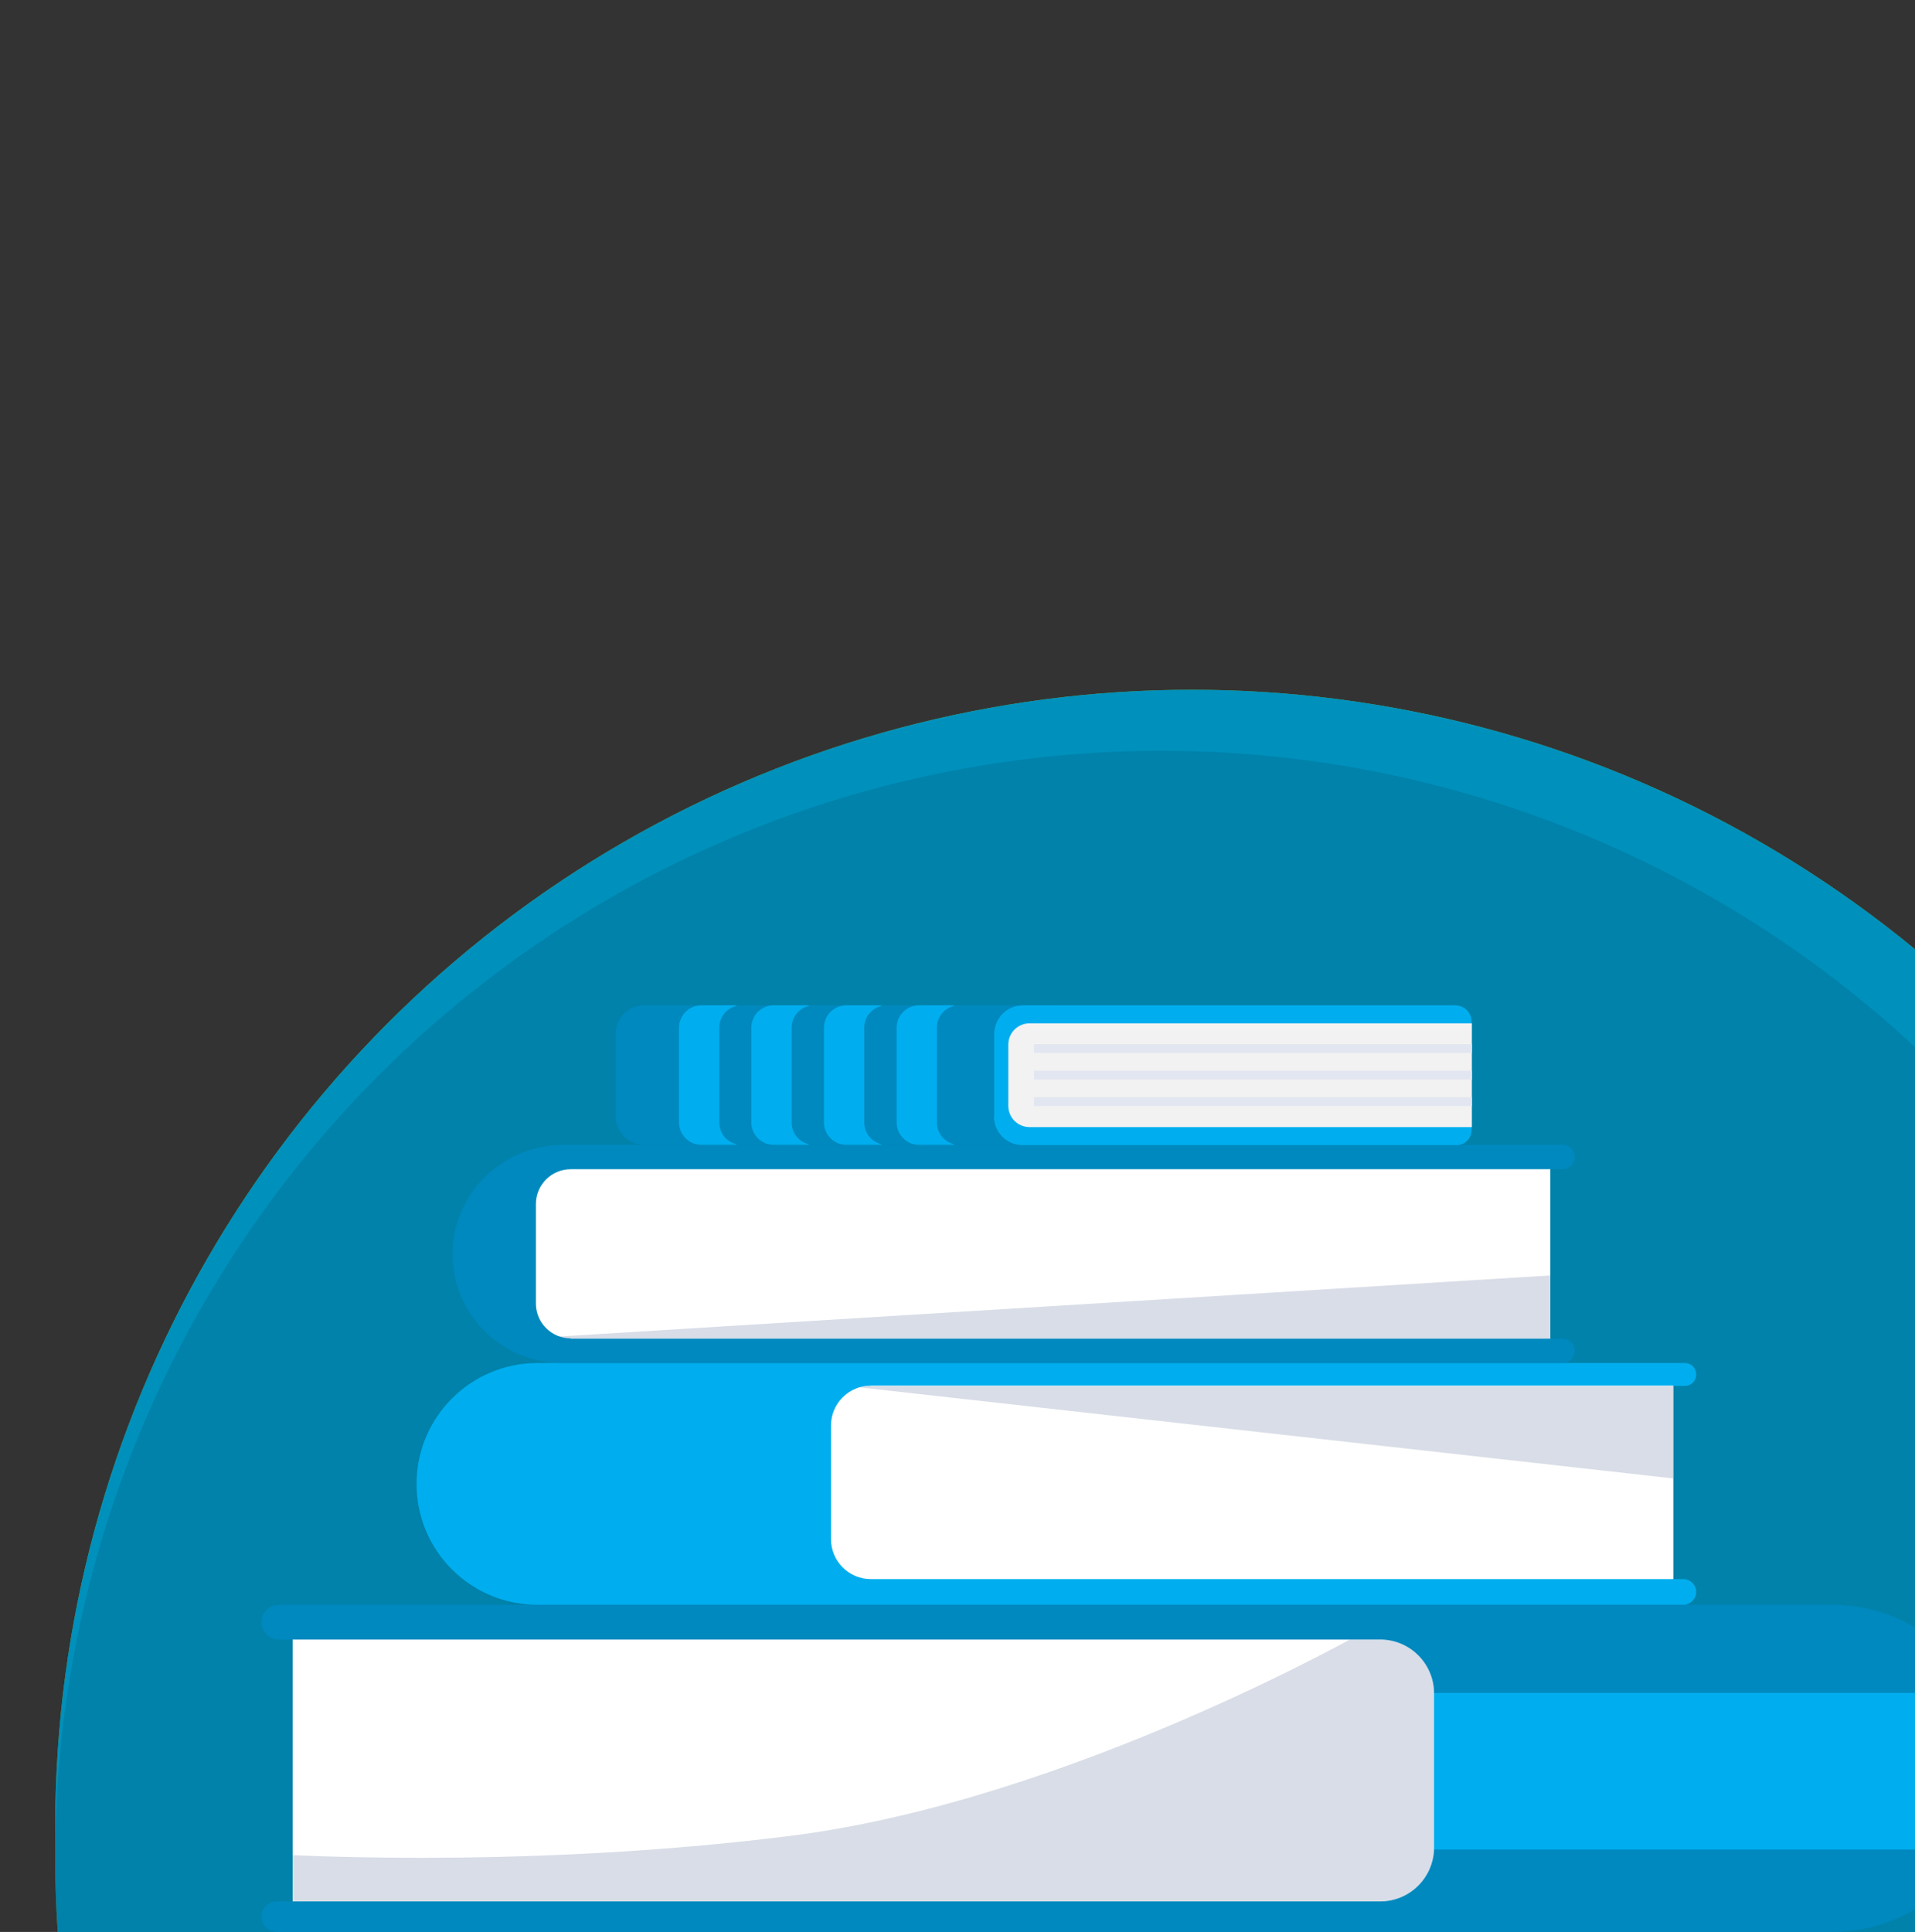 <?xml version="1.0" encoding="UTF-8"?>
<svg id="Layer_1" xmlns="http://www.w3.org/2000/svg" xmlns:xlink="http://www.w3.org/1999/xlink" version="1.1" viewBox="0 0 627.5 633">
  <rect x="0" y="0" width="627.5" height="633" fill="#333333" stroke="none"/>
  <!-- Generator: Adobe Illustrator 29.5.1, SVG Export Plug-In . SVG Version: 2.1.0 Build 141)  -->
  <defs>
    <style>
      .st0 {
        fill: none;
      }

      .st1 {
        fill: #75a501;
      }

      .st2 {
        fill: #6d9f22;
      }

      .st3 {
        fill: #3e5489;
      }

      .st4 {
        isolation: isolate;
      }

      .st5 {
        clip-path: url(#clippath-17);
      }

      .st6 {
        clip-path: url(#clippath-19);
      }

      .st7 {
        clip-path: url(#clippath-11);
      }

      .st8 {
        clip-path: url(#clippath-16);
      }

      .st9 {
        clip-path: url(#clippath-18);
      }

      .st10 {
        clip-path: url(#clippath-10);
      }

      .st11 {
        clip-path: url(#clippath-15);
      }

      .st12 {
        clip-path: url(#clippath-13);
      }

      .st13 {
        clip-path: url(#clippath-14);
      }

      .st14 {
        clip-path: url(#clippath-12);
      }

      .st15 {
        clip-path: url(#clippath-27);
      }

      .st16 {
        clip-path: url(#clippath-29);
      }

      .st17 {
        clip-path: url(#clippath-26);
      }

      .st18 {
        clip-path: url(#clippath-28);
      }

      .st19 {
        clip-path: url(#clippath-20);
      }

      .st20 {
        clip-path: url(#clippath-21);
      }

      .st21 {
        clip-path: url(#clippath-22);
      }

      .st22 {
        clip-path: url(#clippath-23);
      }

      .st23 {
        clip-path: url(#clippath-24);
      }

      .st24 {
        clip-path: url(#clippath-25);
      }

      .st25 {
        fill: #00aeef;
      }

      .st26 {
        fill: #e2e6f0;
      }

      .st27 {
        clip-path: url(#clippath-1);
      }

      .st28 {
        clip-path: url(#clippath-3);
      }

      .st29 {
        clip-path: url(#clippath-4);
      }

      .st30 {
        clip-path: url(#clippath-2);
      }

      .st31 {
        clip-path: url(#clippath-7);
      }

      .st32 {
        clip-path: url(#clippath-6);
      }

      .st33 {
        clip-path: url(#clippath-9);
      }

      .st34 {
        clip-path: url(#clippath-8);
      }

      .st35 {
        clip-path: url(#clippath-5);
      }

      .st36 {
        fill: #c1d72e;
      }

      .st37 {
        fill: #fff;
      }

      .st38 {
        fill: #0090bc;
      }

      .st39 {
        opacity: .2;
      }

      .st40 {
        fill: #f2f2f2;
      }

      .st41 {
        fill: #679c21;
      }

      .st42 {
        fill: #0082aa;
      }

      .st43 {
        clip-path: url(#clippath);
      }

      .st44 {
        fill: #0089bf;
      }
    </style>
    <clipPath id="clippath">
      <rect class="st0" x="85.7" y="329.3" width="590.5" height="303.7"/>
    </clipPath>
    <clipPath id="clippath-1">
      <rect class="st0" x="85.7" y="329.3" width="590.5" height="303.7"/>
    </clipPath>
    <clipPath id="clippath-2">
      <path class="st0" d="M91.4,525.8h508.9c29.6,0,53.6,24,53.6,53.6s-24,53.6-53.6,53.6H90.7c-2.8,0-5-2.2-5-5s2.2-5,5-5h5.2v-85.8h-4.5c-3.1,0-5.7-2.6-5.7-5.7s2.5-5.7,5.7-5.7h0Z"/>
    </clipPath>
    <clipPath id="clippath-3">
      <rect class="st0" x="85.7" y="329.3" width="590.5" height="303.7"/>
    </clipPath>
    <clipPath id="clippath-4">
      <path class="st0" d="M95.9,537.2h356.3c9.8,0,17.7,7.9,17.7,17.7v50.4c0,9.8-7.9,17.7-17.7,17.7H95.9v-85.8h0Z"/>
    </clipPath>
    <clipPath id="clippath-5">
      <rect class="st0" x="85.7" y="534.3" width="394.7" height="98.7"/>
    </clipPath>
    <clipPath id="clippath-6">
      <rect class="st0" x="85.7" y="329.3" width="590.5" height="303.7"/>
    </clipPath>
    <clipPath id="clippath-7">
      <path class="st0" d="M176.1,446.8h376c2.1,0,3.7,1.6,3.7,3.7s-1.7,3.7-3.7,3.7h-3.8v63.3h3.3c2.3,0,4.2,1.9,4.2,4.2s-1.9,4.2-4.2,4.2H176.1c-21.9,0-39.6-17.7-39.6-39.6s17.8-39.6,39.6-39.6h0Z"/>
    </clipPath>
    <clipPath id="clippath-8">
      <rect class="st0" x="85.7" y="329.3" width="590.5" height="303.7"/>
    </clipPath>
    <clipPath id="clippath-9">
      <path class="st0" d="M285.4,454.1h262.9v63.3h-262.9c-7.3,0-13.1-5.9-13.1-13.1v-37.2c0-7.3,5.9-13.1,13.1-13.1h0Z"/>
    </clipPath>
    <clipPath id="clippath-10">
      <rect class="st0" x="280.1" y="446.7" width="279.7" height="39"/>
    </clipPath>
    <clipPath id="clippath-11">
      <rect class="st0" x="85.7" y="329.3" width="590.5" height="303.7"/>
    </clipPath>
    <clipPath id="clippath-12">
      <path class="st0" d="M187,383.1h321v55.5H187c-6.3,0-11.4-5.1-11.4-11.4v-32.6c0-6.3,5.1-11.4,11.4-11.4h0Z"/>
    </clipPath>
    <clipPath id="clippath-13">
      <rect class="st0" x="171.9" y="417.4" width="344.2" height="29.2"/>
    </clipPath>
    <clipPath id="clippath-14">
      <rect class="st0" x="85.7" y="329.3" width="590.5" height="303.7"/>
    </clipPath>
    <clipPath id="clippath-15">
      <rect class="st0" x="85.7" y="329.3" width="590.5" height="303.7"/>
    </clipPath>
    <clipPath id="clippath-16">
      <rect class="st0" x="85.7" y="329.3" width="590.5" height="303.7"/>
    </clipPath>
    <clipPath id="clippath-17">
      <path class="st0" d="M91.4,525.8h508.9c29.6,0,53.6,24,53.6,53.6,0,29.6-24,53.6-53.6,53.6H90.7c-2.8,0-5-2.2-5-5s2.2-5,5-5h5.2s0-85.8,0-85.8h-4.5c-3.1,0-5.7-2.6-5.7-5.7s2.5-5.7,5.7-5.7h0Z"/>
    </clipPath>
    <clipPath id="clippath-18">
      <rect class="st0" x="85.7" y="329.3" width="590.5" height="303.7"/>
    </clipPath>
    <clipPath id="clippath-19">
      <path class="st0" d="M95.9,537.2h356.3c9.8,0,17.7,7.9,17.7,17.7v50.4c0,9.8-7.9,17.7-17.7,17.7H95.9v-85.8h0Z"/>
    </clipPath>
    <clipPath id="clippath-20">
      <rect class="st0" x="85.7" y="534.3" width="394.7" height="98.7"/>
    </clipPath>
    <clipPath id="clippath-21">
      <rect class="st0" x="85.7" y="329.3" width="590.5" height="303.7"/>
    </clipPath>
    <clipPath id="clippath-22">
      <path class="st0" d="M176.1,446.8h376c2.1,0,3.7,1.6,3.7,3.7s-1.7,3.7-3.7,3.7h-3.8s0,63.3,0,63.3h3.3c2.3,0,4.2,1.9,4.2,4.2s-1.9,4.2-4.2,4.2H176.1c-21.9,0-39.6-17.7-39.6-39.6,0-21.9,17.8-39.6,39.6-39.6h0Z"/>
    </clipPath>
    <clipPath id="clippath-23">
      <rect class="st0" x="85.7" y="329.3" width="590.5" height="303.7"/>
    </clipPath>
    <clipPath id="clippath-24">
      <path class="st0" d="M285.4,454.1h262.9v63.3h-262.9c-7.3,0-13.1-5.9-13.1-13.1v-37.2c0-7.3,5.9-13.1,13.1-13.1h0Z"/>
    </clipPath>
    <clipPath id="clippath-25">
      <rect class="st0" x="280.1" y="446.7" width="279.7" height="39"/>
    </clipPath>
    <clipPath id="clippath-26">
      <rect class="st0" x="85.7" y="329.3" width="590.5" height="303.7"/>
    </clipPath>
    <clipPath id="clippath-27">
      <path class="st0" d="M187,383.1h321v55.5H187c-6.3,0-11.4-5.1-11.4-11.4v-32.6c0-6.3,5.1-11.4,11.4-11.4h0Z"/>
    </clipPath>
    <clipPath id="clippath-28">
      <rect class="st0" x="171.9" y="417.4" width="344.2" height="29.2"/>
    </clipPath>
    <clipPath id="clippath-29">
      <rect class="st0" x="85.7" y="329.3" width="590.5" height="303.7"/>
    </clipPath>
  </defs>
  <circle id="Ellipse_2" class="st2" cx="390.6" cy="598.5" r="372.5"/>
  <circle id="Ellipse_1" class="st41" cx="380.6" cy="608.5" r="362.5"/>
  <g id="Group_190" class="st4">
    <g class="st43">
      <g id="Group_188">
        <g id="Group_158">
          <g class="st27">
            <g id="Group_157">
              <path id="Path_361" class="st1" d="M90.7,633c-2.8,0-5-2.2-5-5s2.2-5,5-5h5.2v-85.8h-4.5c-3.1,0-5.7-2.6-5.7-5.7s2.5-5.7,5.7-5.7h508.9c29.6,0,53.6,24,53.6,53.6s-24,53.6-53.6,53.6H90.7"/>
            </g>
          </g>
        </g>
        <g id="Group_160">
          <g class="st30">
            <g id="Group_159">
              <rect id="Rectangle_63" class="st36" x="450.3" y="554.7" width="225.9" height="51.3"/>
            </g>
          </g>
        </g>
        <g id="Group_162">
          <g class="st28">
            <g id="Group_161">
              <path id="Path_363" class="st37" d="M95.9,623v-85.8h356.3c9.8,0,17.7,7.9,17.7,17.7v50.4h0c0,9.8-7.9,17.7-17.7,17.7H95.9Z"/>
            </g>
          </g>
        </g>
        <g id="Group_167">
          <g class="st29">
            <g id="Group_166">
              <g id="Group_165" class="st39">
                <g id="Group_164">
                  <g class="st35">
                    <g id="Group_163">
                      <path id="Path_364" class="st3" d="M447.7,534.2l32.7,8.3-2,90.4H85.6v-25.6s82.6,5.7,173.6-5.8c91-11.5,188.4-67.2,188.4-67.2h.1Z"/>
                    </g>
                  </g>
                </g>
              </g>
            </g>
          </g>
        </g>
        <g id="Group_169">
          <g class="st32">
            <g id="Group_168">
              <path id="Path_366" class="st36" d="M555.8,450.4h0c0,2.1-1.7,3.7-3.7,3.7h-3.8v63.3h3.3c2.3,0,4.2,1.9,4.2,4.2s-1.9,4.2-4.2,4.2H176.1c-21.9,0-39.6-17.7-39.6-39.6s17.8-39.6,39.6-39.6h376c2.1,0,3.7,1.7,3.7,3.7"/>
            </g>
          </g>
        </g>
        <g id="Group_171">
          <g class="st31">
            <g id="Group_170">
              <path id="Path_367" class="st36" d="M299.7,453.9s-21.8,24.4-23.4,31.7,24.7,31.7,24.7,31.7c0,0-36.2,2.5-36.2-31.1s34.9-32.2,34.9-32.2"/>
            </g>
          </g>
        </g>
        <g id="Group_173">
          <g class="st34">
            <g id="Group_172">
              <path id="Path_369" class="st37" d="M548.3,454.1v63.3h-262.9c-7.3,0-13.1-5.9-13.1-13.1v-37.2c0-7.3,5.9-13.1,13.1-13.1h262.9Z"/>
            </g>
          </g>
        </g>
        <g id="Group_178">
          <g class="st33">
            <g id="Group_177">
              <g id="Group_176" class="st39">
                <g id="Group_175">
                  <g class="st10">
                    <g id="Group_174">
                      <path id="Path_370" class="st3" d="M559.8,485.6l-4-39h-275.7v7.8l279.7,31.3h0Z"/>
                    </g>
                  </g>
                </g>
              </g>
            </g>
          </g>
        </g>
        <g id="Group_180">
          <g class="st7">
            <g id="Group_179">
              <path id="Path_372" class="st1" d="M516,442.6h0c0,2.2-1.8,4-4,4H183.6c-19.8-.3-35.6-16.5-35.3-36.3.3-19.6,16.7-35.2,36.3-35.2h327.4c2.2,0,4,1.8,4,4s-1.8,4-4,4h-4v55.5h4c2.2,0,4,1.8,4,4h0"/>
              <path id="Path_373" class="st37" d="M187,438.5c-6.3,0-11.4-5.1-11.4-11.4v-32.6h0c0-6.3,5.1-11.4,11.4-11.4h321v55.5H187"/>
            </g>
          </g>
        </g>
        <g id="Group_185">
          <g class="st14">
            <g id="Group_184">
              <g id="Group_183" class="st39">
                <g id="Group_182">
                  <g class="st12">
                    <g id="Group_181">
                      <path id="Path_374" class="st3" d="M516.1,417.4l-.2,29.2-344-8,344.2-21.2h0Z"/>
                    </g>
                  </g>
                </g>
              </g>
            </g>
          </g>
        </g>
        <g id="Group_187">
          <g class="st13">
            <g id="Group_186">
              <path id="Path_376" class="st1" d="M344.9,375.2v-45.8h-133.8c-5.2,0-9.4,4.2-9.4,9.4v26.9h0c0,5.2,4.2,9.4,9.4,9.4h133.8Z"/>
              <path id="Path_377" class="st36" d="M325.7,365.8h0c0,5.2,4.2,9.4,9.4,9.4h142.2c2.7,0,4.9-2.2,4.9-4.9v-35.6c0-2.9-2.4-5.3-5.3-5.3h-141.7c-5.2,0-9.4,4.2-9.4,9.4v26.9"/>
              <path id="Path_378" class="st40" d="M482.3,369.3v-34h-144.9c-3.9,0-7,3.1-7,7v20c0,3.9,3.1,7,7,7h144.9Z"/>
              <rect id="Rectangle_71" class="st26" x="338.8" y="342.1" width="143.5" height="2.9"/>
              <rect id="Rectangle_72" class="st26" x="338.8" y="350.8" width="143.5" height="2.9"/>
              <rect id="Rectangle_73" class="st26" x="338.8" y="359.5" width="143.5" height="2.9"/>
              <path id="Path_379" class="st36" d="M235.7,367.8c0,3.4,2.3,6.3,5.6,7.1v.2h-11.5c-4,0-7.3-3.3-7.3-7.3v-31.1c0-4,3.3-7.3,7.3-7.3h11.5v.2c-3.3.8-5.6,3.7-5.6,7.1v31.1"/>
              <path id="Path_380" class="st36" d="M259.4,367.8c0,3.4,2.3,6.3,5.6,7.1v.2h-11.5c-4,0-7.3-3.3-7.3-7.3v-31.1c0-4,3.3-7.3,7.3-7.3h11.5v.2c-3.3.8-5.6,3.7-5.6,7.1v31.1"/>
              <path id="Path_381" class="st36" d="M283.2,367.8c0,3.4,2.3,6.3,5.6,7.1v.2h-11.5c-4,0-7.3-3.3-7.3-7.3v-31.1c0-4,3.3-7.3,7.3-7.3h11.5v.2c-3.3.8-5.6,3.7-5.6,7.1v31.1"/>
              <path id="Path_382" class="st36" d="M307,367.8c0,3.4,2.3,6.3,5.6,7.1v.2h-11.5c-4,0-7.3-3.3-7.3-7.3v-31.1c0-4,3.3-7.3,7.3-7.3h11.5v.2c-3.3.8-5.6,3.7-5.6,7.1v31.1"/>
            </g>
          </g>
        </g>
      </g>
    </g>
  </g>
  <g>
    <circle id="Ellipse_21" data-name="Ellipse_2" class="st38" cx="390.6" cy="598.5" r="372.5"/>
    <circle id="Ellipse_11" data-name="Ellipse_1" class="st42" cx="380.6" cy="608.5" r="362.5"/>
    <g id="Group_1901" data-name="Group_190" class="st4">
      <g class="st11">
        <g id="Group_1881" data-name="Group_188">
          <g id="Group_1581" data-name="Group_158">
            <g class="st8">
              <g id="Group_1571" data-name="Group_157">
                <path id="Path_3611" data-name="Path_361" class="st44" d="M90.7,633c-2.8,0-5-2.2-5-5s2.2-5,5-5h5.2s0-85.8,0-85.8h-4.5c-3.1,0-5.7-2.6-5.7-5.7s2.5-5.7,5.7-5.7h508.9c29.6,0,53.6,24,53.6,53.6,0,29.6-24,53.6-53.6,53.6H90.7"/>
              </g>
            </g>
          </g>
          <g id="Group_1601" data-name="Group_160">
            <g class="st5">
              <g id="Group_1591" data-name="Group_159">
                <rect id="Rectangle_631" data-name="Rectangle_63" class="st25" x="450.3" y="554.7" width="225.9" height="51.3" transform="translate(1126.5 1160.7) rotate(-180)"/>
              </g>
            </g>
          </g>
          <g id="Group_1621" data-name="Group_162">
            <g class="st9">
              <g id="Group_1611" data-name="Group_161">
                <path id="Path_3631" data-name="Path_363" class="st37" d="M95.9,623h0v-85.8h356.3c9.8,0,17.7,7.9,17.7,17.7v50.4h0c0,9.8-7.9,17.7-17.7,17.7H95.9h0Z"/>
              </g>
            </g>
          </g>
          <g id="Group_1671" data-name="Group_167">
            <g class="st6">
              <g id="Group_1661" data-name="Group_166">
                <g id="Group_1651" data-name="Group_165" class="st39">
                  <g id="Group_1641" data-name="Group_164">
                    <g class="st19">
                      <g id="Group_1631" data-name="Group_163">
                        <path id="Path_3641" data-name="Path_364" class="st3" d="M447.6,534.2h.1s32.7,8.3,32.7,8.3l-2,90.4H85.6v-25.6s82.6,5.7,173.6-5.8c91-11.5,188.4-67.2,188.4-67.2h0Z"/>
                      </g>
                    </g>
                  </g>
                </g>
              </g>
            </g>
          </g>
          <g id="Group_1691" data-name="Group_169">
            <g class="st20">
              <g id="Group_1681" data-name="Group_168">
                <path id="Path_3661" data-name="Path_366" class="st25" d="M555.8,450.4h0c0,2.1-1.7,3.7-3.7,3.7h-3.8s0,63.3,0,63.3h3.3c2.3,0,4.2,1.9,4.2,4.2s-1.9,4.2-4.2,4.2H176.1c-21.9,0-39.6-17.7-39.6-39.6,0-21.9,17.8-39.6,39.6-39.6h376c2.1,0,3.7,1.7,3.7,3.7"/>
              </g>
            </g>
          </g>
          <g id="Group_1711" data-name="Group_171">
            <g class="st21">
              <g id="Group_1701" data-name="Group_170">
                <path id="Path_3671" data-name="Path_367" class="st25" d="M299.7,453.9s-21.8,24.4-23.4,31.7,24.7,31.7,24.7,31.7c0,0-36.2,2.5-36.2-31.1,0-33.6,34.9-32.2,34.9-32.2"/>
              </g>
            </g>
          </g>
          <g id="Group_1731" data-name="Group_173">
            <g class="st22">
              <g id="Group_1721" data-name="Group_172">
                <path id="Path_3691" data-name="Path_369" class="st37" d="M548.3,454.1h0v63.3h-262.9c-7.3,0-13.1-5.9-13.1-13.1v-37.2c0-7.3,5.9-13.1,13.1-13.1h262.9,0Z"/>
              </g>
            </g>
          </g>
          <g id="Group_1781" data-name="Group_178">
            <g class="st23">
              <g id="Group_1771" data-name="Group_177">
                <g id="Group_1761" data-name="Group_176" class="st39">
                  <g id="Group_1751" data-name="Group_175">
                    <g class="st24">
                      <g id="Group_1741" data-name="Group_174">
                        <path id="Path_3701" data-name="Path_370" class="st3" d="M559.8,485.6h0l-4-39h-275.7s0,7.8,0,7.8l279.7,31.3h0Z"/>
                      </g>
                    </g>
                  </g>
                </g>
              </g>
            </g>
          </g>
          <g id="Group_1801" data-name="Group_180">
            <g class="st17">
              <g id="Group_1791" data-name="Group_179">
                <path id="Path_3721" data-name="Path_372" class="st44" d="M516,442.6h0c0,2.2-1.8,4-4,4H183.6c-19.8-.3-35.6-16.5-35.3-36.3.3-19.6,16.7-35.2,36.3-35.2h327.4c2.2,0,4,1.8,4,4s-1.8,4-4,4h-4s0,55.5,0,55.5h4c2.2,0,4,1.8,4,4h0"/>
                <path id="Path_3731" data-name="Path_373" class="st37" d="M187,438.5c-6.3,0-11.4-5.1-11.4-11.4v-32.6h0c0-6.3,5.1-11.4,11.4-11.4h321v55.5H187"/>
              </g>
            </g>
          </g>
          <g id="Group_1851" data-name="Group_185">
            <g class="st15">
              <g id="Group_1841" data-name="Group_184">
                <g id="Group_1831" data-name="Group_183" class="st39">
                  <g id="Group_1821" data-name="Group_182">
                    <g class="st18">
                      <g id="Group_1811" data-name="Group_181">
                        <path id="Path_3741" data-name="Path_374" class="st3" d="M516.1,417.4h0l-.2,29.2-344-8,344.2-21.2h0Z"/>
                      </g>
                    </g>
                  </g>
                </g>
              </g>
            </g>
          </g>
          <g id="Group_1871" data-name="Group_187">
            <g class="st16">
              <g id="Group_1861" data-name="Group_186">
                <path id="Path_3761" data-name="Path_376" class="st44" d="M344.9,375.2h0v-45.8s-133.8,0-133.8,0c-5.2,0-9.4,4.2-9.4,9.4v26.9h0c0,5.2,4.2,9.4,9.4,9.4h133.8,0Z"/>
                <path id="Path_3771" data-name="Path_377" class="st25" d="M325.7,365.8h0c0,5.2,4.2,9.4,9.4,9.4h142.2c2.7,0,4.9-2.2,4.9-4.9v-35.6c0-2.9-2.4-5.3-5.3-5.3h-141.7c-5.2,0-9.4,4.2-9.4,9.4v26.9"/>
                <path id="Path_3781" data-name="Path_378" class="st40" d="M482.3,369.3h0v-34s-144.9,0-144.9,0c-3.9,0-7,3.1-7,7v20c0,3.9,3.1,7,7,7h144.9s0,0,0,0Z"/>
                <rect id="Rectangle_711" data-name="Rectangle_71" class="st26" x="338.8" y="342.1" width="143.5" height="2.9" transform="translate(821.1 687.1) rotate(-180)"/>
                <rect id="Rectangle_721" data-name="Rectangle_72" class="st26" x="338.8" y="350.8" width="143.5" height="2.9" transform="translate(821.1 704.5) rotate(-180)"/>
                <rect id="Rectangle_731" data-name="Rectangle_73" class="st26" x="338.8" y="359.5" width="143.5" height="2.9" transform="translate(821.1 721.9) rotate(-180)"/>
                <path id="Path_3791" data-name="Path_379" class="st25" d="M235.7,367.8c0,3.4,2.3,6.3,5.6,7.1v.2h-11.5c-4,0-7.3-3.3-7.3-7.3v-31.1c0-4,3.3-7.3,7.3-7.3h11.5v.2c-3.3.8-5.6,3.7-5.6,7.1v31.1"/>
                <path id="Path_3801" data-name="Path_380" class="st25" d="M259.4,367.8c0,3.4,2.3,6.3,5.6,7.1v.2h-11.5c-4,0-7.3-3.3-7.3-7.3v-31.1c0-4,3.3-7.3,7.3-7.3h11.5v.2c-3.3.8-5.6,3.7-5.6,7.1v31.1"/>
                <path id="Path_3811" data-name="Path_381" class="st25" d="M283.2,367.8c0,3.4,2.3,6.3,5.6,7.1v.2h-11.5c-4,0-7.3-3.3-7.3-7.3v-31.1c0-4,3.3-7.3,7.3-7.3h11.5v.2c-3.3.8-5.6,3.7-5.6,7.1v31.1"/>
                <path id="Path_3821" data-name="Path_382" class="st25" d="M307,367.8c0,3.4,2.3,6.3,5.6,7.1v.2h-11.5c-4,0-7.3-3.3-7.3-7.3v-31.1c0-4,3.3-7.3,7.3-7.3h11.5v.2c-3.3.8-5.6,3.7-5.6,7.1v31.1"/>
              </g>
            </g>
          </g>
        </g>
      </g>
    </g>
  </g>
</svg>
